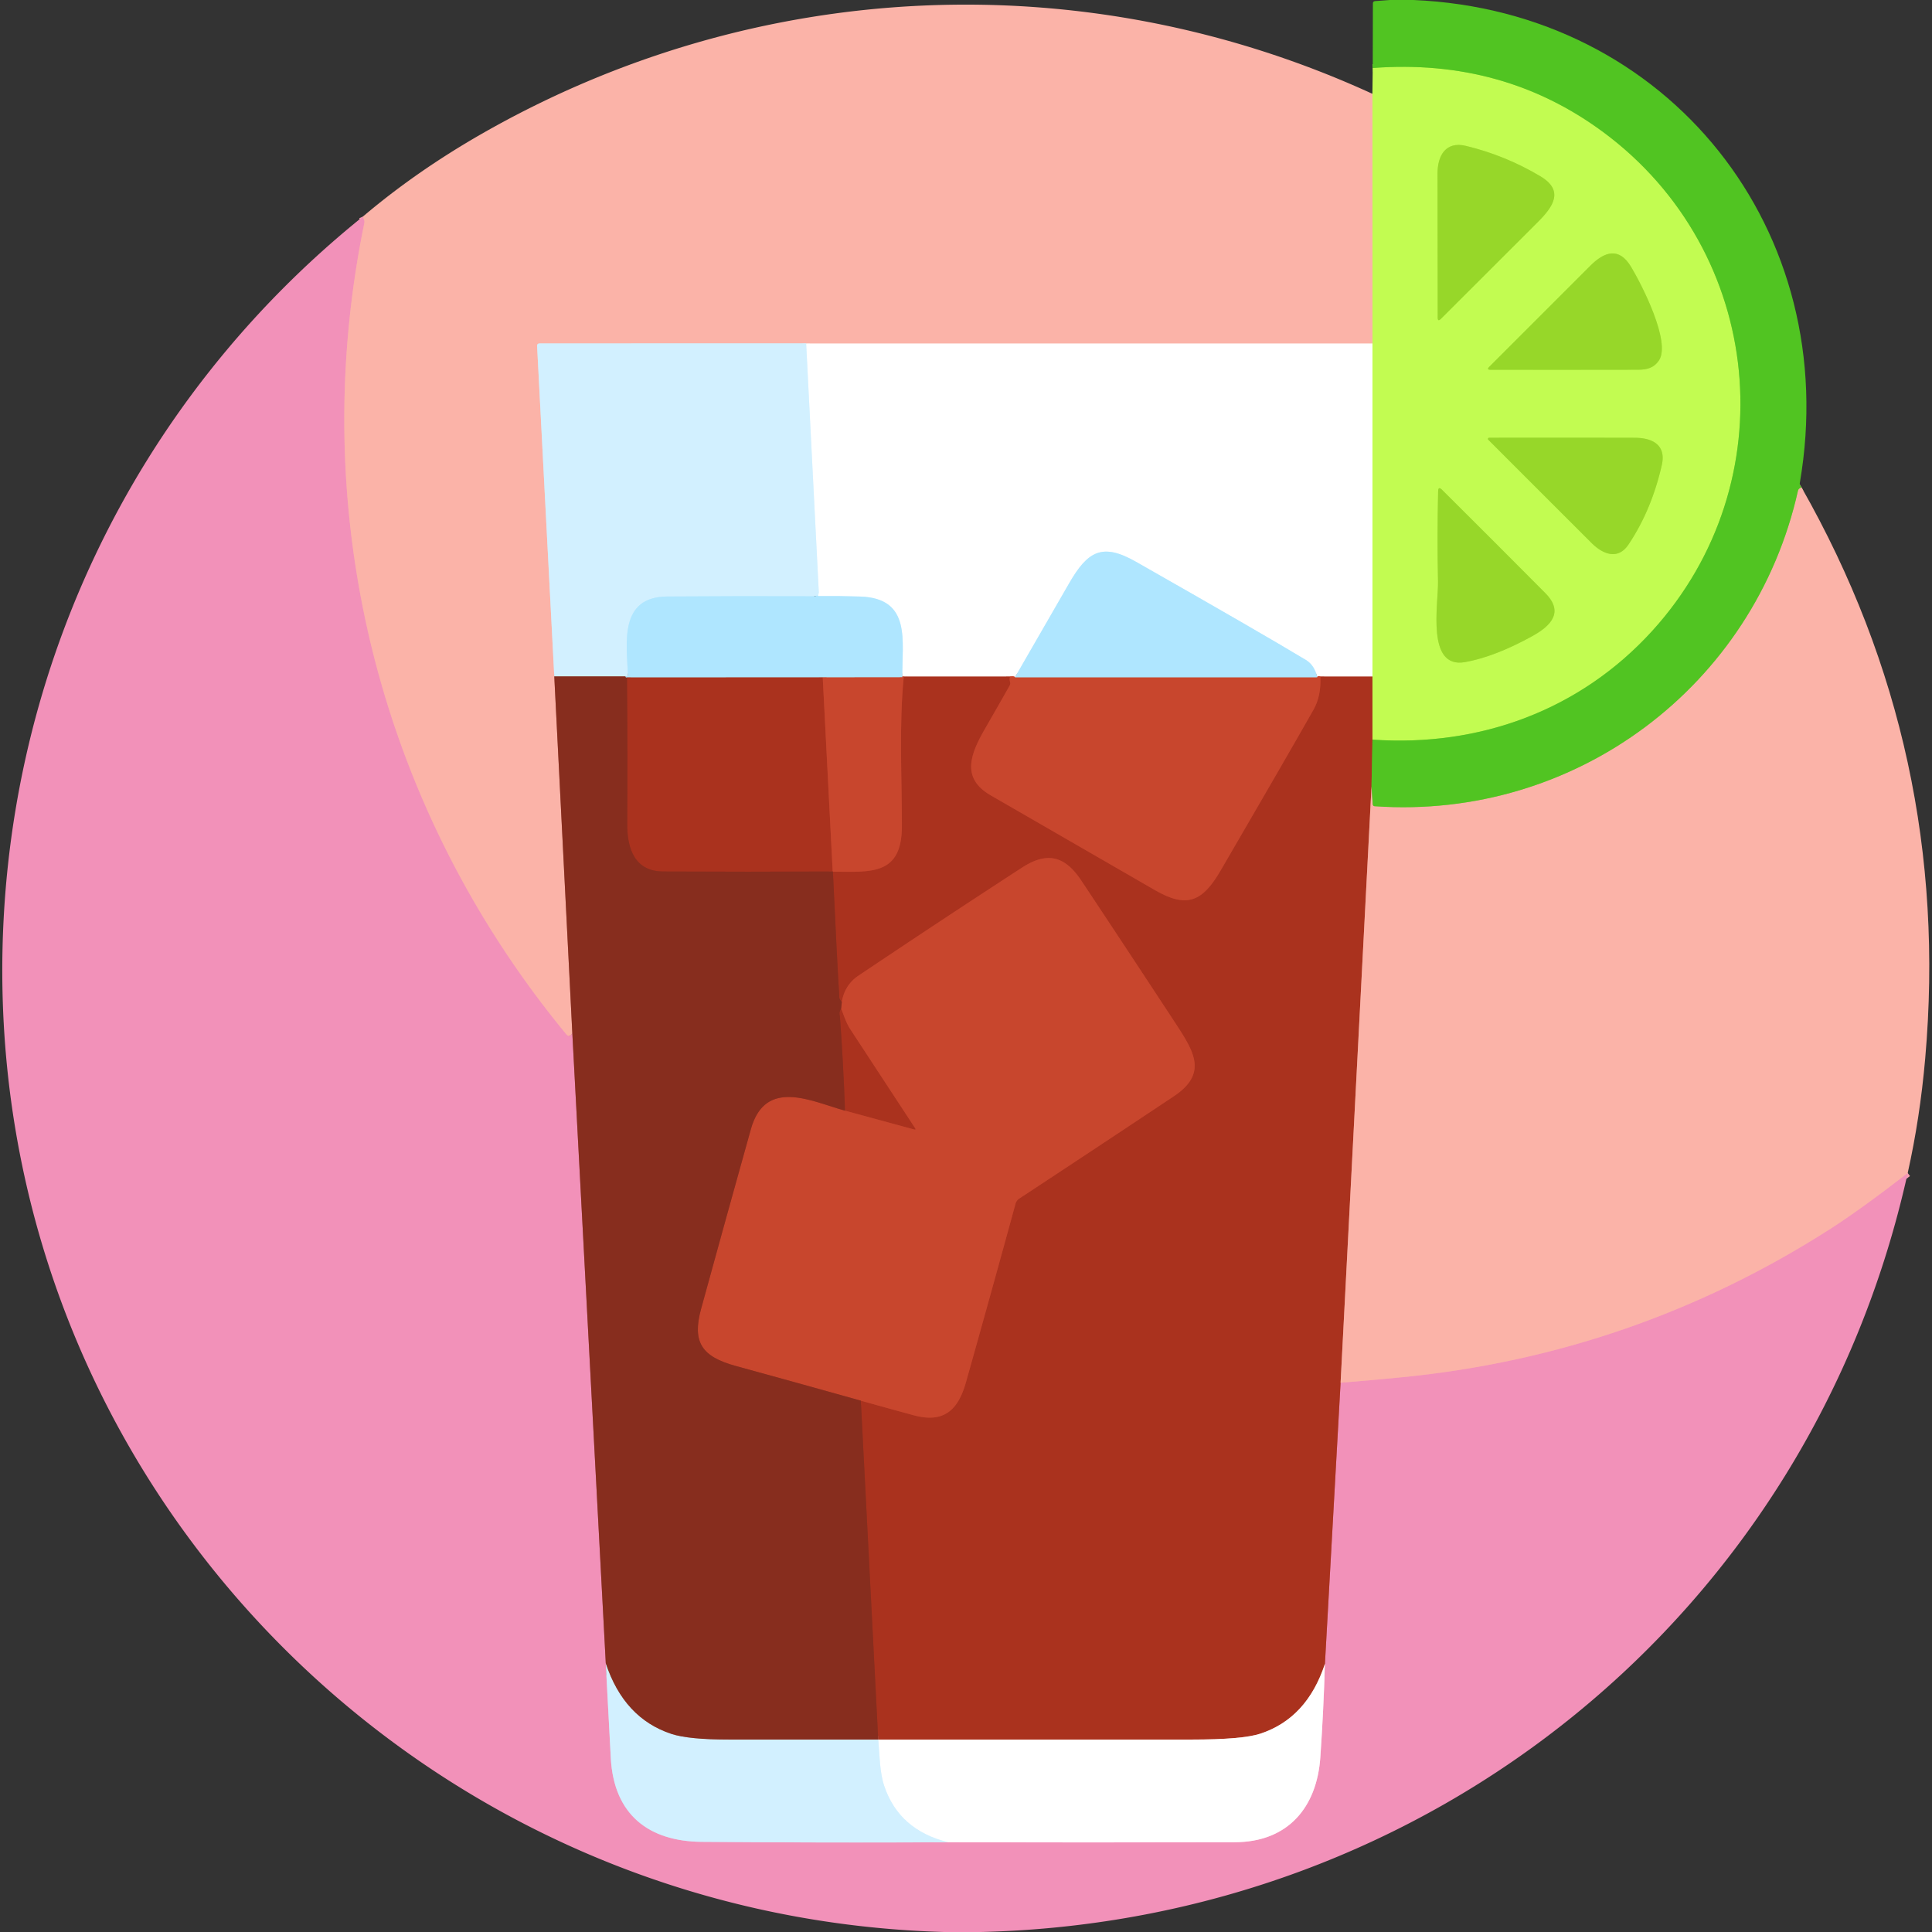 <?xml version="1.0" encoding="UTF-8" standalone="no"?>
<!DOCTYPE svg PUBLIC "-//W3C//DTD SVG 1.1//EN" "http://www.w3.org/Graphics/SVG/1.1/DTD/svg11.dtd">
<svg xmlns="http://www.w3.org/2000/svg" version="1.1" viewBox="0.00 0.00 512.00 512.00">
<rect x="0.00" y="0.00" width="512.00" height="512.00" fill="#333333" stroke="none"/>
<g stroke-width="2.00" fill="none" stroke-linecap="butt">
<path stroke="#a6bc65" vector-effect="non-scaling-stroke" d="
  M 477.41 129.14
  Q 477.16 129.28 476.98 129.38
  Q 476.58 129.60 476.48 130.04
  C 464.90 181.82 417.54 217.36 364.32 213.66
  Q 363.83 213.63 363.79 213.13
  L 363.46 208.50"
/>
<path stroke="#7e7b20" vector-effect="non-scaling-stroke" d="
  M 363.46 208.50
  L 363.72 196.01"
/>
<path stroke="#8ae03a" vector-effect="non-scaling-stroke" d="
  M 363.72 196.01
  C 392.22 198.01 418.81 188.13 437.84 167.22
  C 473.57 127.94 467.67 66.73 424.93 35.05
  Q 398.42 15.40 363.79 18.02"
/>
<path stroke="#dfd87d" vector-effect="non-scaling-stroke" d="
  M 363.70 24.86
  L 363.72 91.00"
/>
<path stroke="#fdd9d4" vector-effect="non-scaling-stroke" d="
  M 363.72 91.00
  L 213.64 91.00"
/>
<path stroke="#e7d2d4" vector-effect="non-scaling-stroke" d="
  M 213.64 91.00
  L 143.04 91.01
  Q 142.30 91.01 142.34 91.74
  L 146.89 179.25"
/>
<path stroke="#c17063" vector-effect="non-scaling-stroke" d="
  M 146.89 179.25
  L 151.67 273.75"
/>
<path stroke="#f7a2b1" vector-effect="non-scaling-stroke" d="
  M 151.67 273.75
  C 151.29 274.63 150.71 274.86 150.04 274.05
  C 100.38 213.84 80.85 135.70 96.55 59.12
  A 1.64 1.63 -50.7 0 0 96.46 58.17
  L 96.14 57.42"
/>
<path stroke="#b69738" vector-effect="non-scaling-stroke" d="
  M 363.72 196.01
  L 363.72 179.25"
/>
<path stroke="#e1fea8" vector-effect="non-scaling-stroke" d="
  M 363.72 179.25
  L 363.72 91.00"
/>
<path stroke="#adea3d" vector-effect="non-scaling-stroke" d="
  M 388.47 38.66
  C 383.11 37.37 380.96 41.27 380.96 46.00
  Q 380.99 65.22 381.01 84.17
  Q 381.01 85.33 381.84 84.51
  Q 394.54 71.85 407.62 58.76
  C 411.56 54.82 414.58 50.52 408.25 46.74
  Q 398.96 41.19 388.47 38.66"
/>
<path stroke="#adea3d" vector-effect="non-scaling-stroke" d="
  M 439.59 95.59
  C 442.96 90.76 435.03 75.34 432.23 70.69
  C 429.09 65.47 425.27 66.60 421.44 70.44
  Q 407.87 84.00 394.68 97.20
  Q 393.89 97.99 395.00 97.99
  Q 414.70 98.02 434.16 97.98
  C 436.54 97.97 438.29 97.46 439.59 95.59"
/>
<path stroke="#adea3d" vector-effect="non-scaling-stroke" d="
  M 431.56 144.31
  Q 437.68 135.19 440.39 123.26
  C 441.59 117.97 438.00 116.03 433.20 116.02
  Q 413.89 115.98 394.64 116.01
  A 0.31 0.31 0.0 0 0 394.42 116.54
  Q 408.06 130.20 421.80 143.91
  C 424.83 146.94 428.80 148.44 431.56 144.31"
/>
<path stroke="#adea3d" vector-effect="non-scaling-stroke" d="
  M 381.09 154.03
  C 381.22 160.04 377.88 177.32 388.25 175.46
  Q 396.20 174.04 406.12 168.55
  C 410.93 165.88 414.57 162.27 409.53 157.19
  Q 395.59 143.16 382.14 129.79
  Q 381.15 128.80 381.12 130.20
  Q 380.84 142.52 381.09 154.03"
/>
<path stroke="#bd5f6c" vector-effect="non-scaling-stroke" d="
  M 151.67 273.75
  L 160.54 440.79"
/>
<path stroke="#e2c1dc" vector-effect="non-scaling-stroke" d="
  M 160.54 440.79
  Q 161.20 453.64 161.87 465.93
  C 162.69 480.95 171.96 488.00 186.03 488.11
  Q 218.63 488.38 251.29 488.22"
/>
<path stroke="#f9c8dc" vector-effect="non-scaling-stroke" d="
  M 251.29 488.22
  Q 289.19 488.30 327.19 488.21
  C 341.36 488.18 348.99 478.94 349.90 465.71
  Q 350.75 453.39 351.12 440.93"
/>
<path stroke="#ce626c" vector-effect="non-scaling-stroke" d="
  M 351.12 440.93
  L 355.27 366.43"
/>
<path stroke="#f7a2b1" vector-effect="non-scaling-stroke" d="
  M 355.27 366.43
  Q 363.49 365.78 371.67 364.97
  Q 433.12 358.88 484.98 325.71
  Q 492.88 320.66 505.56 310.87"
/>
<path stroke="#e9f8ff" vector-effect="non-scaling-stroke" d="
  M 213.64 91.00
  L 216.98 156.75
  Q 217.00 157.12 216.87 157.48
  Q 216.80 157.66 216.73 157.97"
/>
<path stroke="#c1ebff" vector-effect="non-scaling-stroke" d="
  M 216.73 157.97
  C 216.92 157.60 216.07 158.02 215.76 158.02
  Q 196.28 157.94 176.82 158.08
  C 164.05 158.18 166.06 170.31 166.41 178.88
  Q 166.42 179.22 166.08 179.24
  L 165.75 179.26"
/>
<path stroke="#ad8f8f" vector-effect="non-scaling-stroke" d="
  M 165.75 179.26
  L 146.89 179.25"
/>
<path stroke="#d5998f" vector-effect="non-scaling-stroke" d="
  M 363.72 179.25
  L 349.90 179.25"
/>
<path stroke="#e4a396" vector-effect="non-scaling-stroke" d="
  M 349.90 179.25
  Q 349.11 179.07 349.10 179.48"
/>
<path stroke="#d7f3ff" vector-effect="non-scaling-stroke" d="
  M 349.10 179.48
  Q 348.33 176.25 346.08 174.90
  Q 333.80 167.50 301.04 148.87
  C 292.13 143.80 288.26 146.02 283.32 154.60
  Q 276.23 166.89 268.98 179.48"
/>
<path stroke="#e4a396" vector-effect="non-scaling-stroke" d="
  M 268.98 179.48
  Q 268.80 179.09 267.73 179.26"
/>
<path stroke="#d5998f" vector-effect="non-scaling-stroke" d="
  M 267.73 179.26
  L 239.51 179.26"
/>
<path stroke="#e4a396" vector-effect="non-scaling-stroke" d="
  M 239.51 179.26
  Q 238.76 179.16 239.13 179.46"
/>
<path stroke="#d7f3ff" vector-effect="non-scaling-stroke" d="
  M 239.13 179.46
  C 238.98 170.02 241.70 158.52 227.93 158.09
  Q 222.35 157.91 216.73 157.97"
/>
<path stroke="#d37363" vector-effect="non-scaling-stroke" d="
  M 355.27 366.43
  L 363.46 208.50"
/>
<path stroke="#bc9696" vector-effect="non-scaling-stroke" d="
  M 349.10 179.48
  L 268.98 179.48"
/>
<path stroke="#bc9696" vector-effect="non-scaling-stroke" d="
  M 239.13 179.46
  L 218.03 179.47"
/>
<path stroke="#ad8c8f" vector-effect="non-scaling-stroke" d="
  M 218.03 179.47
  L 166.16 179.49"
/>
<path stroke="#9b8a8f" vector-effect="non-scaling-stroke" d="
  M 166.16 179.49
  Q 165.82 179.65 165.75 179.26"
/>
<path stroke="#99301e" vector-effect="non-scaling-stroke" d="
  M 166.16 179.49
  Q 166.34 198.96 166.22 218.33
  C 166.18 225.07 168.30 230.91 175.74 230.95
  Q 198.26 231.07 220.67 230.95"
/>
<path stroke="#a83a26" vector-effect="non-scaling-stroke" d="
  M 220.67 230.95
  Q 220.70 230.98 220.73 231.00"
/>
<path stroke="#99301e" vector-effect="non-scaling-stroke" d="
  M 220.73 231.00
  Q 221.90 256.13 222.44 264.31
  Q 222.46 264.68 223.09 265.54"
/>
<path stroke="#a83a26" vector-effect="non-scaling-stroke" d="
  M 223.09 265.54
  L 222.91 267.27"
/>
<path stroke="#99301e" vector-effect="non-scaling-stroke" d="
  M 222.91 267.27
  C 222.74 267.70 222.49 268.12 222.53 268.60
  Q 223.48 281.35 223.94 294.34"
/>
<path stroke="#a83a26" vector-effect="non-scaling-stroke" d="
  M 223.94 294.34
  C 215.16 291.93 202.84 285.49 198.99 299.25
  Q 192.34 323.01 185.81 346.82
  C 183.35 355.78 186.03 359.52 194.97 361.99
  Q 211.70 366.58 228.13 371.19"
/>
<path stroke="#99301e" vector-effect="non-scaling-stroke" d="
  M 228.13 371.19
  L 232.74 461.00"
/>
<path stroke="#ad8f8f" vector-effect="non-scaling-stroke" d="
  M 232.74 461.00
  Q 212.79 461.00 193.26 461.00
  Q 182.46 461.00 177.90 459.49
  Q 165.37 455.34 160.54 440.79"
/>
<path stroke="#b93c26" vector-effect="non-scaling-stroke" d="
  M 218.03 179.47
  L 220.67 230.95"
/>
<path stroke="#b93c26" vector-effect="non-scaling-stroke" d="
  M 239.51 179.26
  C 238.24 192.20 239.01 205.87 239.01 218.90
  C 239.02 232.05 230.81 231.06 220.73 231.00"
/>
<path stroke="#b93c26" vector-effect="non-scaling-stroke" d="
  M 267.73 179.26
  Q 267.42 179.86 267.68 180.72
  Q 267.83 181.21 267.58 181.67
  Q 264.39 187.32 261.14 192.95
  C 257.25 199.68 254.55 206.15 262.51 210.75
  Q 284.29 223.32 306.09 235.90
  C 314.58 240.79 318.67 238.96 323.52 230.62
  Q 340.51 201.45 348.09 188.08
  Q 350.17 184.41 349.90 179.25"
/>
<path stroke="#d5998f" vector-effect="non-scaling-stroke" d="
  M 351.12 440.93
  Q 346.38 455.35 334.03 459.43
  Q 329.28 461.00 315.81 461.00
  Q 274.28 461.00 232.75 461.00"
/>
<path stroke="#be918f" vector-effect="non-scaling-stroke" d="
  M 232.75 461.00
  Q 232.75 461.00 232.74 461.00"
/>
<path stroke="#b93c26" vector-effect="non-scaling-stroke" d="
  M 228.13 371.19
  Q 235.22 373.18 242.10 375.05
  C 249.90 377.17 253.83 373.96 255.97 366.37
  Q 262.61 342.82 269.12 319.01
  A 2.42 2.41 81.0 0 1 270.12 317.63
  Q 290.47 304.24 311.02 290.56
  C 320.29 284.40 316.33 278.54 311.23 270.75
  Q 298.96 252.04 286.58 233.40
  C 282.33 226.98 277.67 225.50 270.83 229.94
  Q 249.06 244.08 227.53 258.54
  Q 223.85 261.01 223.09 265.54"
/>
<path stroke="#b93c26" vector-effect="non-scaling-stroke" d="
  M 223.94 294.34
  L 242.25 299.32
  Q 242.85 299.48 242.51 298.96
  Q 233.91 285.85 225.33 272.74
  C 224.24 271.07 223.64 269.12 222.91 267.27"
/>
<path stroke="#e9f8ff" vector-effect="non-scaling-stroke" d="
  M 232.75 461.00
  C 233.09 465.04 233.13 469.67 234.31 473.23
  Q 238.22 484.99 251.29 488.22"
/>
</g>
<path fill="#f291b9" d="
  M 96.14 57.42
  L 96.46 58.17
  A 1.64 1.63 -50.7 0 1 96.55 59.12
  C 80.85 135.70 100.38 213.84 150.04 274.05
  C 150.71 274.86 151.29 274.63 151.67 273.75
  L 160.54 440.79
  Q 161.20 453.64 161.87 465.93
  C 162.69 480.95 171.96 488.00 186.03 488.11
  Q 218.63 488.38 251.29 488.22
  Q 289.19 488.30 327.19 488.21
  C 341.36 488.18 348.99 478.94 349.90 465.71
  Q 350.75 453.39 351.12 440.93
  L 355.27 366.43
  Q 363.49 365.78 371.67 364.97
  Q 433.12 358.88 484.98 325.71
  Q 492.88 320.66 505.56 310.87
  C 479.72 427.64 378.88 509.22 259.93 512.00
  L 250.20 512.00
  C 112.42 508.12 1.28 396.59 0.61 258.44
  C 0.24 180.07 35.04 106.59 96.14 57.42
  Z"
/>
<g fill="#aa321e">
<path d="
  M 218.03 179.47
  L 220.67 230.95
  Q 198.26 231.07 175.74 230.95
  C 168.30 230.91 166.18 225.07 166.22 218.33
  Q 166.34 198.96 166.16 179.49
  L 218.03 179.47
  Z"
/>
<path d="
  M 239.51 179.26
  L 267.73 179.26
  Q 267.42 179.86 267.68 180.72
  Q 267.83 181.21 267.58 181.67
  Q 264.39 187.32 261.14 192.95
  C 257.25 199.68 254.55 206.15 262.51 210.75
  Q 284.29 223.32 306.09 235.90
  C 314.58 240.79 318.67 238.96 323.52 230.62
  Q 340.51 201.45 348.09 188.08
  Q 350.17 184.41 349.90 179.25
  L 363.72 179.25
  L 363.72 196.01
  L 363.46 208.50
  L 355.27 366.43
  L 351.12 440.93
  Q 346.38 455.35 334.03 459.43
  Q 329.28 461.00 315.81 461.00
  Q 274.28 461.00 232.75 461.00
  Q 232.75 461.00 232.74 461.00
  L 228.13 371.19
  Q 235.22 373.18 242.10 375.05
  C 249.90 377.17 253.83 373.96 255.97 366.37
  Q 262.61 342.82 269.12 319.01
  A 2.42 2.41 81.0 0 1 270.12 317.63
  Q 290.47 304.24 311.02 290.56
  C 320.29 284.40 316.33 278.54 311.23 270.75
  Q 298.96 252.04 286.58 233.40
  C 282.33 226.98 277.67 225.50 270.83 229.94
  Q 249.06 244.08 227.53 258.54
  Q 223.85 261.01 223.09 265.54
  Q 222.46 264.68 222.44 264.31
  Q 221.90 256.13 220.73 231.00
  C 230.81 231.06 239.02 232.05 239.01 218.90
  C 239.01 205.87 238.24 192.20 239.51 179.26
  Z"
/>
<path d="
  M 222.91 267.27
  C 223.64 269.12 224.24 271.07 225.33 272.74
  Q 233.91 285.85 242.51 298.96
  Q 242.85 299.48 242.25 299.32
  L 223.94 294.34
  Q 223.48 281.35 222.53 268.60
  C 222.49 268.12 222.74 267.70 222.91 267.27
  Z"
/>
</g>
<g fill="#ffffff">
<path d="
  M 213.64 91.00
  L 363.72 91.00
  L 363.72 179.25
  L 349.90 179.25
  Q 349.11 179.07 349.10 179.48
  Q 348.33 176.25 346.08 174.90
  Q 333.80 167.50 301.04 148.87
  C 292.13 143.80 288.26 146.02 283.32 154.60
  Q 276.23 166.89 268.98 179.48
  Q 268.80 179.09 267.73 179.26
  L 239.51 179.26
  Q 238.76 179.16 239.13 179.46
  C 238.98 170.02 241.70 158.52 227.93 158.09
  Q 222.35 157.91 216.73 157.97
  Q 216.80 157.66 216.87 157.48
  Q 217.00 157.12 216.98 156.75
  L 213.64 91.00
  Z"
/>
<path d="
  M 351.12 440.93
  Q 350.75 453.39 349.90 465.71
  C 348.99 478.94 341.36 488.18 327.19 488.21
  Q 289.19 488.30 251.29 488.22
  Q 238.22 484.99 234.31 473.23
  C 233.13 469.67 233.09 465.04 232.75 461.00
  Q 274.28 461.00 315.81 461.00
  Q 329.28 461.00 334.03 459.43
  Q 346.38 455.35 351.12 440.93
  Z"
/>
</g>
<path fill="#c2fc51" d="
  M 363.72 196.01
  L 363.72 179.25
  L 363.72 91.00
  L 363.70 24.86
  L 363.79 18.02
  Q 398.42 15.40 424.93 35.05
  C 467.67 66.73 473.57 127.94 437.84 167.22
  C 418.81 188.13 392.22 198.01 363.72 196.01
  Z
  M 388.47 38.66
  C 383.11 37.37 380.96 41.27 380.96 46.00
  Q 380.99 65.22 381.01 84.17
  Q 381.01 85.33 381.84 84.51
  Q 394.54 71.85 407.62 58.76
  C 411.56 54.82 414.58 50.52 408.25 46.74
  Q 398.96 41.19 388.47 38.66
  Z
  M 439.59 95.59
  C 442.96 90.76 435.03 75.34 432.23 70.69
  C 429.09 65.47 425.27 66.60 421.44 70.44
  Q 407.87 84.00 394.68 97.20
  Q 393.89 97.99 395.00 97.99
  Q 414.70 98.02 434.16 97.98
  C 436.54 97.97 438.29 97.46 439.59 95.59
  Z
  M 431.56 144.31
  Q 437.68 135.19 440.39 123.26
  C 441.59 117.97 438.00 116.03 433.20 116.02
  Q 413.89 115.98 394.64 116.01
  A 0.31 0.31 0.0 0 0 394.42 116.54
  Q 408.06 130.20 421.80 143.91
  C 424.83 146.94 428.80 148.44 431.56 144.31
  Z
  M 381.09 154.03
  C 381.22 160.04 377.88 177.32 388.25 175.46
  Q 396.20 174.04 406.12 168.55
  C 410.93 165.88 414.57 162.27 409.53 157.19
  Q 395.59 143.16 382.14 129.79
  Q 381.15 128.80 381.12 130.20
  Q 380.84 142.52 381.09 154.03
  Z"
/>
<g fill="#fbb3a8">
<path d="
  M 363.70 24.86
  L 363.72 91.00
  L 213.64 91.00
  L 143.04 91.01
  Q 142.30 91.01 142.34 91.74
  L 146.89 179.25
  L 151.67 273.75
  C 151.29 274.63 150.71 274.86 150.04 274.05
  C 100.38 213.84 80.85 135.70 96.55 59.12
  A 1.64 1.63 -50.7 0 0 96.46 58.17
  L 96.14 57.42
  Q 110.29 45.41 127.69 35.45
  C 200.26 -6.06 287.57 -10.07 363.70 24.86
  Z"
/>
<path d="
  M 477.41 129.14
  Q 517.32 199.36 510.20 280.50
  Q 508.81 296.34 505.56 310.87
  Q 492.88 320.66 484.98 325.71
  Q 433.12 358.88 371.67 364.97
  Q 363.49 365.78 355.27 366.43
  L 363.46 208.50
  L 363.79 213.13
  Q 363.83 213.63 364.32 213.66
  C 417.54 217.36 464.90 181.82 476.48 130.04
  Q 476.58 129.60 476.98 129.38
  Q 477.16 129.28 477.41 129.14
  Z"
/>
</g>
<path fill="#51c422" d="
  M 368.31 0.00
  L 374.58 0.00
  C 442.28 2.89 488.46 61.26 476.97 127.98
  Q 476.85 128.68 477.41 129.14
  Q 477.16 129.28 476.98 129.38
  Q 476.58 129.60 476.48 130.04
  C 464.90 181.82 417.54 217.36 364.32 213.66
  Q 363.83 213.63 363.79 213.13
  L 363.46 208.50
  L 363.72 196.01
  C 392.22 198.01 418.81 188.13 437.84 167.22
  C 473.57 127.94 467.67 66.73 424.93 35.05
  Q 398.42 15.40 363.79 18.02
  L 363.83 0.93
  Q 363.83 0.33 364.43 0.29
  L 368.31 0.00
  Z"
/>
<g fill="#d2f0ff">
<path d="
  M 213.64 91.00
  L 216.98 156.75
  Q 217.00 157.12 216.87 157.48
  Q 216.80 157.66 216.73 157.97
  C 216.92 157.60 216.07 158.02 215.76 158.02
  Q 196.28 157.94 176.82 158.08
  C 164.05 158.18 166.06 170.31 166.41 178.88
  Q 166.42 179.22 166.08 179.24
  L 165.75 179.26
  L 146.89 179.25
  L 142.34 91.74
  Q 142.30 91.01 143.04 91.01
  L 213.64 91.00
  Z"
/>
<path d="
  M 160.54 440.79
  Q 165.37 455.34 177.90 459.49
  Q 182.46 461.00 193.26 461.00
  Q 212.79 461.00 232.74 461.00
  Q 232.75 461.00 232.75 461.00
  C 233.09 465.04 233.13 469.67 234.31 473.23
  Q 238.22 484.99 251.29 488.22
  Q 218.63 488.38 186.03 488.11
  C 171.96 488.00 162.69 480.95 161.87 465.93
  Q 161.20 453.64 160.54 440.79
  Z"
/>
</g>
<g fill="#c8462d">
<path d="
  M 239.13 179.46
  Q 238.76 179.16 239.51 179.26
  C 238.24 192.20 239.01 205.87 239.01 218.90
  C 239.02 232.05 230.81 231.06 220.73 231.00
  Q 220.70 230.98 220.67 230.95
  L 218.03 179.47
  L 239.13 179.46
  Z"
/>
<path d="
  M 267.73 179.26
  Q 268.80 179.09 268.98 179.48
  L 349.10 179.48
  Q 349.11 179.07 349.90 179.25
  Q 350.17 184.41 348.09 188.08
  Q 340.51 201.45 323.52 230.62
  C 318.67 238.96 314.58 240.79 306.09 235.90
  Q 284.29 223.32 262.51 210.75
  C 254.55 206.15 257.25 199.68 261.14 192.95
  Q 264.39 187.32 267.58 181.67
  Q 267.83 181.21 267.68 180.72
  Q 267.42 179.86 267.73 179.26
  Z"
/>
<path d="
  M 228.13 371.19
  Q 211.70 366.58 194.97 361.99
  C 186.03 359.52 183.35 355.78 185.81 346.82
  Q 192.34 323.01 198.99 299.25
  C 202.84 285.49 215.16 291.93 223.94 294.34
  L 242.25 299.32
  Q 242.85 299.48 242.51 298.96
  Q 233.91 285.85 225.33 272.74
  C 224.24 271.07 223.64 269.12 222.91 267.27
  L 223.09 265.54
  Q 223.85 261.01 227.53 258.54
  Q 249.06 244.08 270.83 229.94
  C 277.67 225.50 282.33 226.98 286.58 233.40
  Q 298.96 252.04 311.23 270.75
  C 316.33 278.54 320.29 284.40 311.02 290.56
  Q 290.47 304.24 270.12 317.63
  A 2.42 2.41 81.0 0 0 269.12 319.01
  Q 262.61 342.82 255.97 366.37
  C 253.83 373.96 249.90 377.17 242.10 375.05
  Q 235.22 373.18 228.13 371.19
  Z"
/>
</g>
<path fill="#872d1e" d="
  M 146.89 179.25
  L 165.75 179.26
  Q 165.82 179.65 166.16 179.49
  Q 166.34 198.96 166.22 218.33
  C 166.18 225.07 168.30 230.91 175.74 230.95
  Q 198.26 231.07 220.67 230.95
  Q 220.70 230.98 220.73 231.00
  Q 221.90 256.13 222.44 264.31
  Q 222.46 264.68 223.09 265.54
  L 222.91 267.27
  C 222.74 267.70 222.49 268.12 222.53 268.60
  Q 223.48 281.35 223.94 294.34
  C 215.16 291.93 202.84 285.49 198.99 299.25
  Q 192.34 323.01 185.81 346.82
  C 183.35 355.78 186.03 359.52 194.97 361.99
  Q 211.70 366.58 228.13 371.19
  L 232.74 461.00
  Q 212.79 461.00 193.26 461.00
  Q 182.46 461.00 177.90 459.49
  Q 165.37 455.34 160.54 440.79
  L 151.67 273.75
  L 146.89 179.25
  Z"
/>
<g fill="#97d729">
<path d="
  M 380.96 46.00
  C 380.96 41.27 383.11 37.37 388.47 38.66
  Q 398.96 41.19 408.25 46.74
  C 414.58 50.52 411.56 54.82 407.62 58.76
  Q 394.54 71.85 381.84 84.51
  Q 381.01 85.33 381.01 84.17
  Q 380.99 65.22 380.96 46.00
  Z"
/>
<path d="
  M 439.59 95.59
  C 438.29 97.46 436.54 97.97 434.16 97.98
  Q 414.70 98.02 395.00 97.99
  Q 393.89 97.99 394.68 97.20
  Q 407.87 84.00 421.44 70.44
  C 425.27 66.60 429.09 65.47 432.23 70.69
  C 435.03 75.34 442.96 90.76 439.59 95.59
  Z"
/>
<path d="
  M 431.56 144.31
  C 428.80 148.44 424.83 146.94 421.80 143.91
  Q 408.06 130.20 394.42 116.54
  A 0.31 0.31 0.0 0 1 394.64 116.01
  Q 413.89 115.98 433.20 116.02
  C 438.00 116.03 441.59 117.97 440.39 123.26
  Q 437.68 135.19 431.56 144.31
  Z"
/>
<path d="
  M 381.09 154.03
  Q 380.84 142.52 381.12 130.20
  Q 381.15 128.80 382.14 129.79
  Q 395.59 143.16 409.53 157.19
  C 414.57 162.27 410.93 165.88 406.12 168.55
  Q 396.20 174.04 388.25 175.46
  C 377.88 177.32 381.22 160.04 381.09 154.03
  Z"
/>
</g>
<g fill="#afe6ff">
<path d="
  M 349.10 179.48
  L 268.98 179.48
  Q 276.23 166.89 283.32 154.60
  C 288.26 146.02 292.13 143.80 301.04 148.87
  Q 333.80 167.50 346.08 174.90
  Q 348.33 176.25 349.10 179.48
  Z"
/>
<path d="
  M 216.73 157.97
  Q 222.35 157.91 227.93 158.09
  C 241.70 158.52 238.98 170.02 239.13 179.46
  L 218.03 179.47
  L 166.16 179.49
  Q 165.82 179.65 165.75 179.26
  L 166.08 179.24
  Q 166.42 179.22 166.41 178.88
  C 166.06 170.31 164.05 158.18 176.82 158.08
  Q 196.28 157.94 215.76 158.02
  C 216.07 158.02 216.92 157.60 216.73 157.97
  Z"
/>
</g>
</svg>
